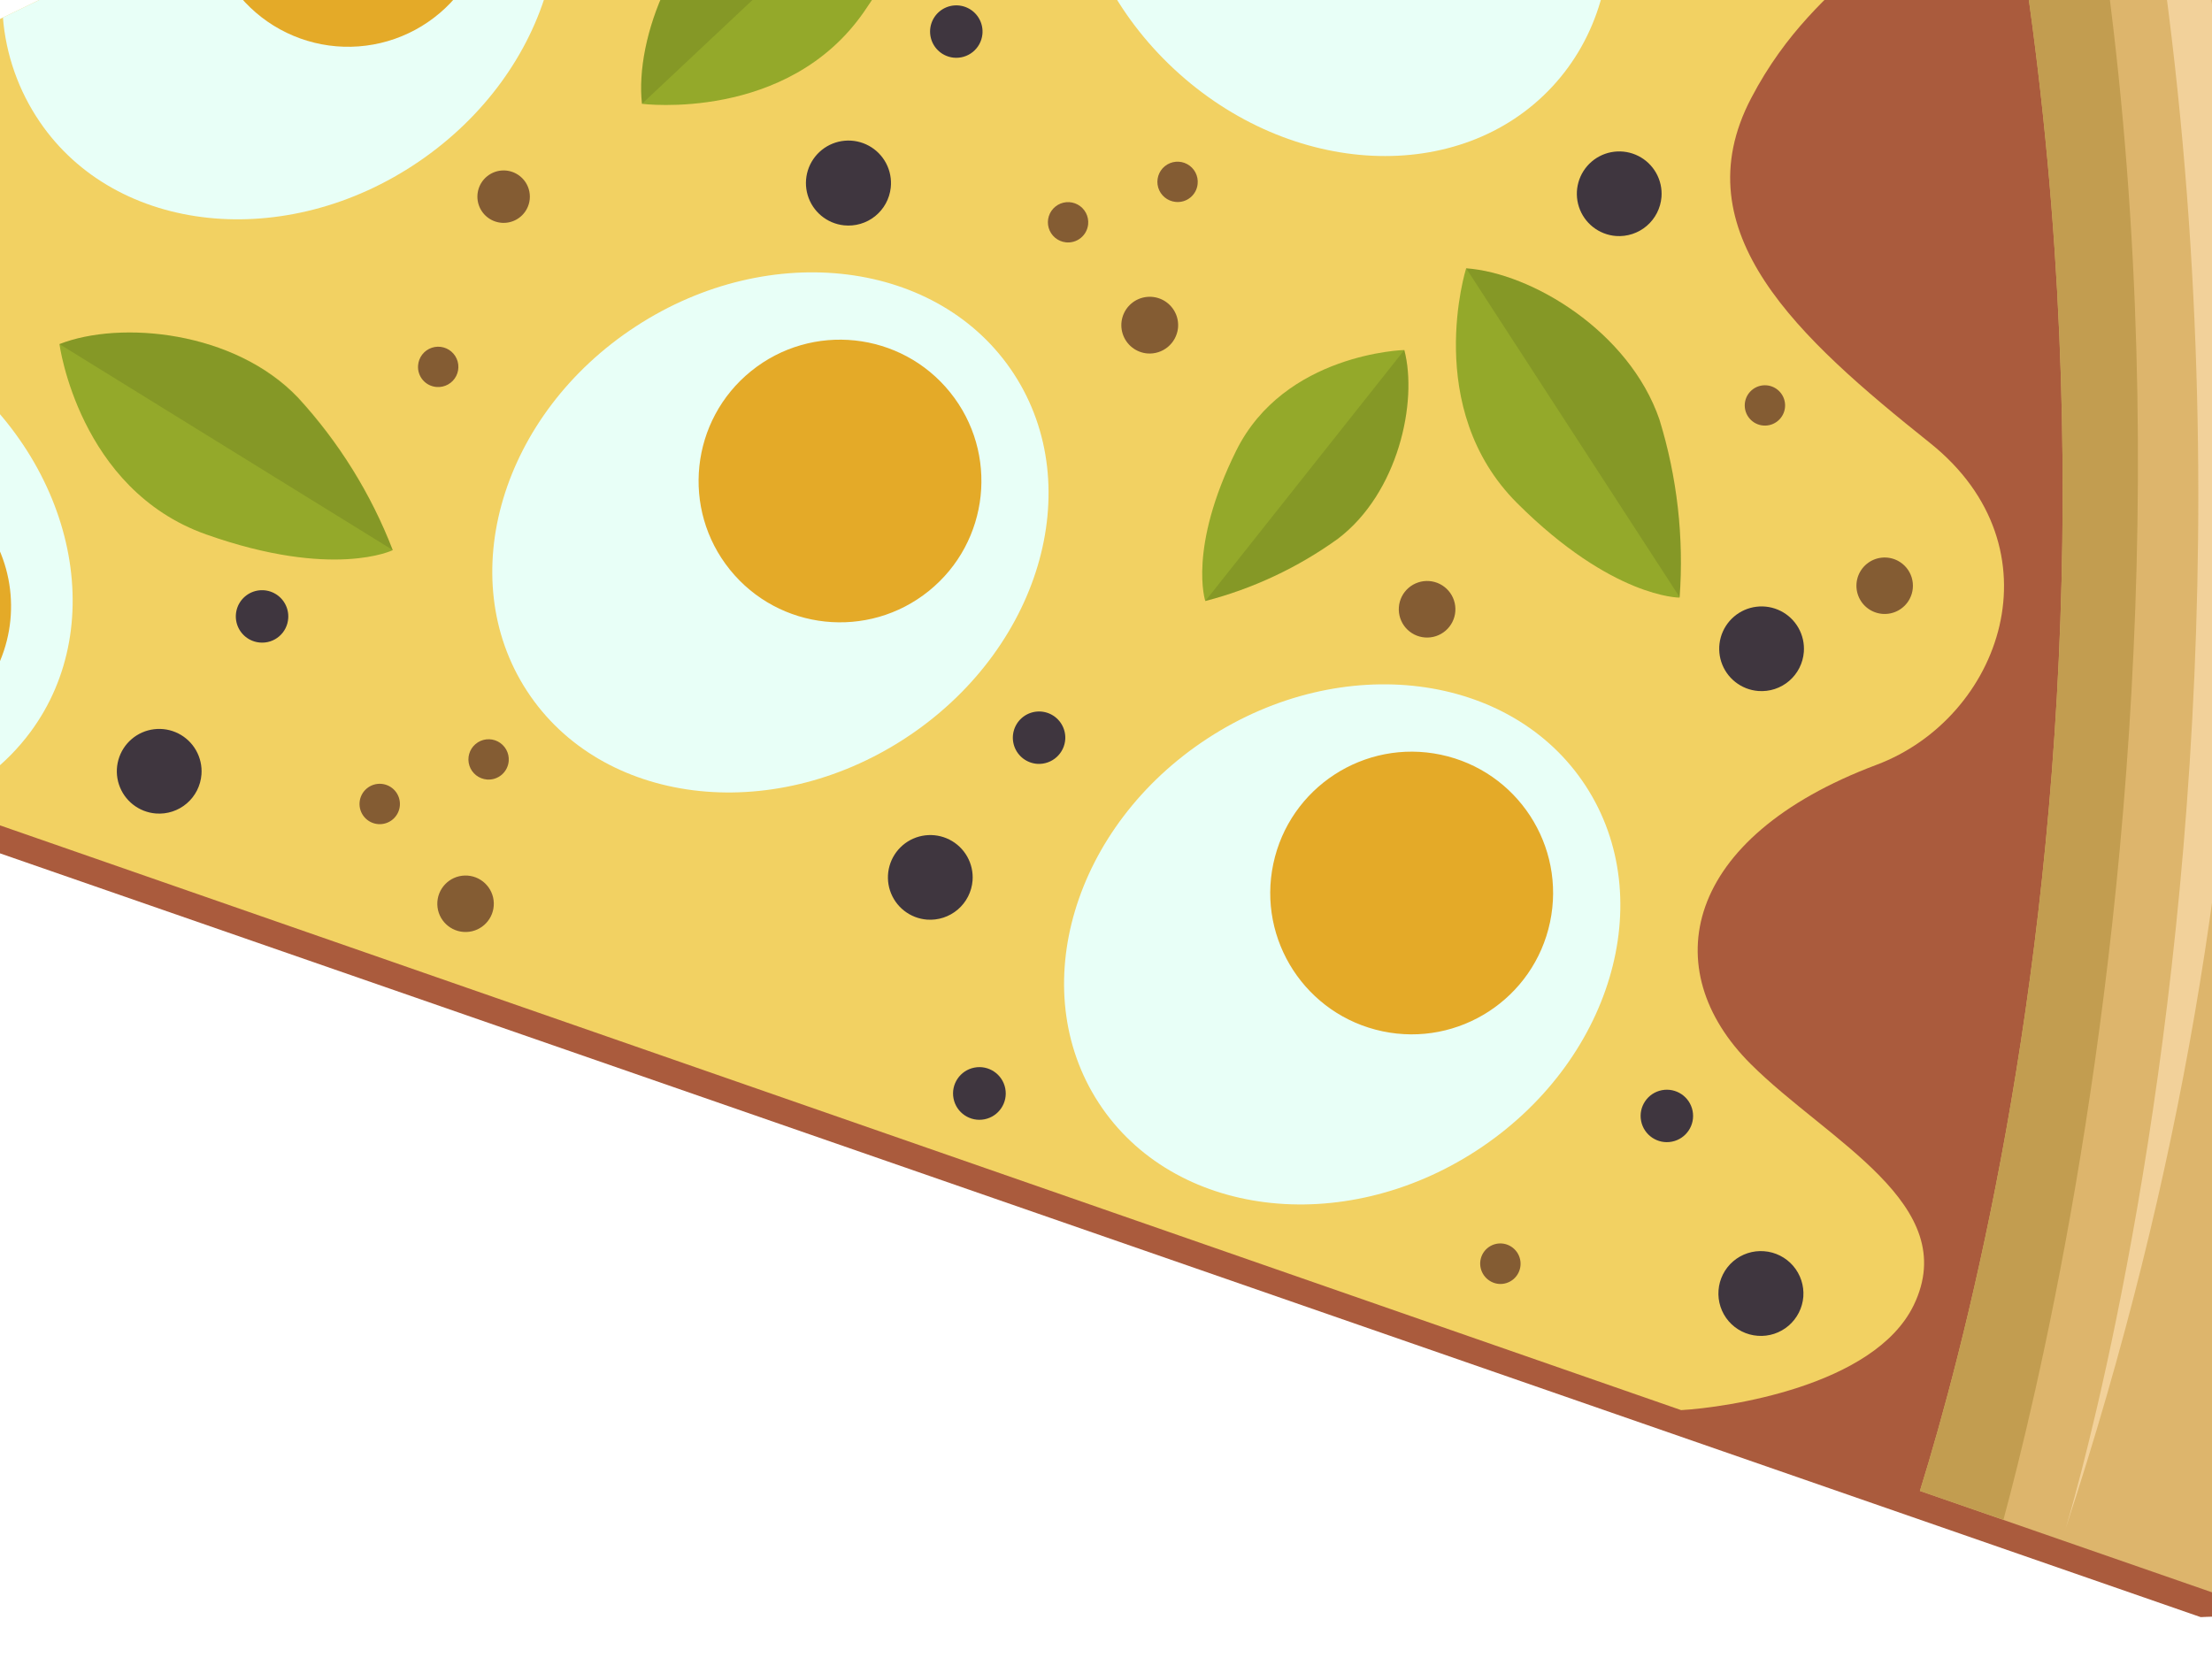 <svg width="308" height="233" viewBox="0 0 308 233" fill="none" xmlns="http://www.w3.org/2000/svg">
<g clip-path="url(#clip0_42_885)" filter="url(#filter0_d_42_885)">
<g filter="url(#filter1_d_42_885)">
<path d="M-134.977 63.983L317.165 220.918C317.165 220.918 385.657 53.159 296.257 -144.847L-134.977 63.983Z" fill="#AA5B3D"/>
</g>
<path d="M250.143 -122.418C313.111 28.133 279.432 164.618 267.329 203.617L317.165 220.918C317.165 220.918 385.657 53.159 296.257 -144.847L250.143 -122.418Z" fill="#DDB56C"/>
<path d="M-134.977 63.983L234.083 192.364C240.301 192.007 260.958 189.067 266.457 177.773C273.267 163.721 254.551 154.918 243.761 144.158C230.574 131.019 234.288 112.661 261.265 102.511C278.672 95.983 287.069 72.338 268.74 57.69C250.411 43.043 234.069 28.344 243.829 9.677C253.588 -8.991 267.951 -10.404 267.437 -25.064C266.924 -39.724 255.4 -43.852 241.415 -51.935C221.943 -63.203 210.48 -77.381 228.863 -93.703C239.426 -103.142 240.413 -111.682 237.652 -116.407L-134.977 63.983Z" fill="#F2D162"/>
<path d="M259.173 -126.804L250.121 -122.417C313.11 28.133 279.431 164.618 267.328 203.617L278.958 207.634C287.907 174.531 325.561 13.976 259.173 -126.804Z" fill="#C29D50"/>
<path d="M204.147 33.363C204.147 33.363 197.998 52.844 211.252 66.068C224.506 79.292 233.866 79.22 233.866 79.22C234.483 70.85 233.529 62.439 231.055 54.42C226.842 42.148 213.267 34.01 204.147 33.363Z" fill="#94A92A"/>
<path opacity="0.1" d="M204.147 33.363L233.887 79.176C234.486 70.821 233.533 62.428 231.077 54.419C226.842 42.148 213.267 34.011 204.147 33.363Z" fill="black"/>
<path d="M195.537 44.739C195.537 44.739 178.857 45.176 172.122 58.773C165.386 72.369 167.826 79.695 167.826 79.695C174.47 77.975 180.735 75.034 186.302 71.022C194.675 64.665 197.435 51.972 195.537 44.739Z" fill="#94A92A"/>
<path opacity="0.1" d="M195.537 44.739L167.826 79.695C174.454 77.969 180.704 75.028 186.258 71.023C194.675 64.665 197.435 51.972 195.537 44.739Z" fill="black"/>
<path d="M89.388 10.458C89.388 10.458 109.628 13.04 120.295 -2.345C130.963 -17.73 129.23 -26.933 129.23 -26.933C120.882 -26.078 112.768 -23.667 105.308 -19.824C93.971 -13.52 88.372 1.365 89.388 10.458Z" fill="#94A92A"/>
<path opacity="0.1" d="M89.388 10.458L129.187 -26.933C120.854 -26.07 112.755 -23.659 105.308 -19.824C93.971 -13.52 88.372 1.365 89.388 10.458Z" fill="black"/>
<path d="M8.277 43.916C8.277 43.916 10.969 64.138 28.69 70.416C46.41 76.694 54.692 72.609 54.692 72.609C51.663 64.757 47.183 57.544 41.487 51.345C32.64 42.09 16.795 40.581 8.277 43.916Z" fill="#94A92A"/>
<path opacity="0.1" d="M8.277 43.916L54.67 72.588C51.64 64.774 47.169 57.597 41.49 51.431C32.64 42.09 16.795 40.582 8.277 43.916Z" fill="black"/>
<path d="M287.617 208.856C287.617 208.856 340.294 37.427 267.759 -129.211C267.759 -129.211 353.232 9.686 287.617 208.856Z" fill="#F2D19A"/>
<path d="M157.255 -46.651C144.447 -32.894 147.24 -9.488 163.494 5.63C179.748 20.747 203.306 21.85 216.114 8.094C228.922 -5.663 226.129 -29.07 209.875 -44.187C193.621 -59.304 170.062 -60.407 157.255 -46.651Z" fill="#E8FFF7"/>
<path d="M168.175 98.806C149.453 111 142.655 133.736 152.99 149.589C163.326 165.443 186.882 168.409 205.604 156.215C224.326 144.021 231.124 121.285 220.788 105.431C210.452 89.578 186.897 86.612 168.175 98.806Z" fill="#E8FFF7"/>
<path d="M177.295 116.293C175.051 126.928 181.857 137.368 192.497 139.611C203.138 141.854 213.583 135.05 215.827 124.415C218.072 113.78 211.265 103.341 200.625 101.098C189.984 98.855 179.539 105.658 177.295 116.293Z" fill="#E4AA28"/>
<path d="M88.559 41.436C69.837 53.63 63.039 76.366 73.375 92.22C83.71 108.073 107.266 111.039 125.988 98.845C144.71 86.651 151.508 63.915 141.172 48.062C130.837 32.208 107.281 29.242 88.559 41.436Z" fill="#E8FFF7"/>
<path d="M104.595 47.668C96.133 54.495 94.81 66.885 101.641 75.343C108.471 83.8 120.867 85.122 129.329 78.295C137.791 71.468 139.114 59.078 132.284 50.62C125.454 42.163 113.057 40.841 104.595 47.668Z" fill="#E4AA28"/>
<path d="M4.201 97.984C15.501 82.82 10.139 59.708 -7.786 46.433C-25.712 33.159 -49.415 34.557 -60.714 49.764C-69.298 61.313 -68.249 77.428 -59.369 90.378L-8.791 107.962C-3.617 105.906 0.882 102.451 4.201 97.984V97.984Z" fill="#E8FFF7"/>
<path d="M-6.401 64.636C-3.276 66.958 -0.91 70.155 0.398 73.821C1.705 77.488 1.896 81.46 0.945 85.234C-0.006 89.009 -2.056 92.417 -4.944 95.028C-7.833 97.638 -11.432 99.334 -15.285 99.9C-19.138 100.466 -23.072 99.878 -26.591 98.209C-30.109 96.541 -33.053 93.867 -35.051 90.525C-37.049 87.184 -38.011 83.326 -37.814 79.438C-37.618 75.551 -36.273 71.809 -33.949 68.685C-30.832 64.498 -26.18 61.718 -21.014 60.959C-15.848 60.2 -10.592 61.522 -6.401 64.636V64.636Z" fill="#E4AA28"/>
<path d="M5.543 12.978C16.179 28.604 39.789 31.098 58.271 18.534C76.752 5.97 83.116 -16.887 72.457 -32.535C71.768 -33.517 71.022 -34.457 70.222 -35.351L0.406 -1.561C0.824 3.649 2.594 8.66 5.543 12.978V12.978Z" fill="#E8FFF7"/>
<path d="M32.178 -6.11C33.73 -3.824 35.747 -1.891 38.096 -0.436C40.446 1.019 43.076 1.964 45.814 2.336C48.553 2.708 51.34 2.5 53.993 1.725C56.646 0.949 59.106 -0.376 61.213 -2.164C63.32 -3.952 65.026 -6.164 66.222 -8.655C67.417 -11.146 68.074 -13.861 68.15 -16.622C68.227 -19.384 67.72 -22.131 66.665 -24.684C65.609 -27.237 64.027 -29.539 62.022 -31.441L28.863 -15.445C29.143 -12.1 30.285 -8.883 32.178 -6.11V-6.11Z" fill="#E4AA28"/>
<path d="M73.34 25.119C72.998 25.754 72.474 26.273 71.836 26.611C71.198 26.949 70.475 27.091 69.757 27.018C69.038 26.945 68.358 26.661 67.801 26.202C67.244 25.743 66.836 25.129 66.628 24.438C66.42 23.747 66.421 23.01 66.632 22.32C66.843 21.63 67.253 21.018 67.812 20.561C68.37 20.104 69.052 19.822 69.77 19.752C70.489 19.682 71.212 19.826 71.848 20.166C72.272 20.393 72.647 20.701 72.952 21.073C73.257 21.445 73.485 21.873 73.623 22.333C73.762 22.793 73.808 23.276 73.76 23.754C73.711 24.232 73.569 24.696 73.34 25.119V25.119Z" fill="#845C33"/>
<path d="M265.892 79.418C265.526 80.104 264.963 80.666 264.277 81.033C263.591 81.4 262.811 81.555 262.036 81.478C261.262 81.402 260.527 81.097 259.926 80.604C259.324 80.11 258.883 79.449 258.658 78.704C258.432 77.96 258.433 77.165 258.66 76.421C258.886 75.677 259.329 75.016 259.931 74.523C260.533 74.031 261.268 73.727 262.043 73.652C262.818 73.577 263.597 73.733 264.283 74.101C265.201 74.594 265.886 75.43 266.188 76.427C266.49 77.424 266.383 78.5 265.892 79.418V79.418Z" fill="#845C33"/>
<path d="M64.722 117.922C62.55 117.979 60.836 119.785 60.892 121.956C60.949 124.126 62.756 125.84 64.928 125.783C67.1 125.726 68.814 123.92 68.757 121.75C68.7 119.579 66.894 117.865 64.722 117.922Z" fill="#845C33"/>
<path d="M198.423 84.772C197.907 84.735 197.403 84.596 196.941 84.364C196.478 84.132 196.066 83.811 195.727 83.419C195.389 83.028 195.131 82.573 194.968 82.082C194.805 81.591 194.74 81.073 194.778 80.556C194.816 80.04 194.955 79.537 195.187 79.074C195.419 78.612 195.74 78.2 196.132 77.862C196.524 77.523 196.978 77.265 197.47 77.103C197.961 76.94 198.48 76.875 198.996 76.913C200.039 76.989 201.009 77.475 201.692 78.266C202.376 79.057 202.717 80.086 202.641 81.129C202.566 82.171 202.078 83.14 201.287 83.823C200.496 84.507 199.466 84.848 198.423 84.772V84.772Z" fill="#845C33"/>
<path d="M67.81 104.551C67.256 104.507 66.728 104.3 66.292 103.957C65.856 103.613 65.531 103.148 65.36 102.62C65.188 102.092 65.177 101.525 65.328 100.991C65.478 100.456 65.784 99.979 66.206 99.618C66.627 99.257 67.147 99.029 67.698 98.963C68.25 98.897 68.808 98.996 69.304 99.247C69.799 99.499 70.209 99.891 70.481 100.375C70.753 100.858 70.876 101.412 70.834 101.965C70.806 102.334 70.705 102.693 70.538 103.023C70.37 103.352 70.14 103.645 69.859 103.886C69.578 104.126 69.252 104.308 68.9 104.423C68.549 104.537 68.178 104.581 67.81 104.551V104.551Z" fill="#845C33"/>
<path d="M245.676 49.65C244.124 49.691 242.9 50.981 242.94 52.531C242.981 54.082 244.271 55.306 245.823 55.265C247.374 55.224 248.599 53.935 248.558 52.384C248.517 50.834 247.227 49.61 245.676 49.65Z" fill="#845C33"/>
<path d="M52.664 110.761C51.92 110.706 51.229 110.358 50.742 109.793C50.255 109.228 50.012 108.493 50.067 107.75C50.122 107.006 50.47 106.315 51.035 105.828C51.6 105.341 52.336 105.098 53.08 105.153C53.448 105.18 53.808 105.28 54.138 105.446C54.468 105.612 54.761 105.842 55.003 106.121C55.244 106.401 55.428 106.725 55.543 107.076C55.659 107.426 55.705 107.796 55.678 108.165C55.65 108.533 55.551 108.892 55.385 109.222C55.218 109.552 54.989 109.845 54.709 110.087C54.429 110.328 54.105 110.511 53.754 110.627C53.403 110.743 53.033 110.788 52.664 110.761V110.761Z" fill="#845C33"/>
<path d="M208.694 174.79C207.954 174.723 207.269 174.369 206.786 173.804C206.303 173.24 206.059 172.509 206.107 171.768C206.132 171.397 206.231 171.036 206.397 170.704C206.563 170.372 206.793 170.076 207.074 169.834C207.356 169.591 207.682 169.407 208.035 169.291C208.388 169.176 208.76 169.131 209.13 169.16C209.873 169.222 210.561 169.575 211.045 170.14C211.529 170.706 211.771 171.44 211.718 172.183C211.692 172.553 211.593 172.915 211.427 173.247C211.261 173.579 211.031 173.874 210.75 174.117C210.469 174.359 210.142 174.544 209.789 174.659C209.436 174.775 209.064 174.819 208.694 174.79Z" fill="#845C33"/>
<path d="M21.708 109.281C20.545 109.19 19.435 108.757 18.519 108.036C17.602 107.316 16.92 106.34 16.558 105.231C16.196 104.123 16.171 102.933 16.486 101.811C16.8 100.688 17.441 99.684 18.326 98.925C19.211 98.166 20.301 97.686 21.459 97.547C22.617 97.407 23.79 97.613 24.831 98.139C25.872 98.665 26.733 99.487 27.306 100.503C27.879 101.518 28.139 102.68 28.052 103.842C27.993 104.616 27.783 105.371 27.433 106.063C27.082 106.756 26.598 107.372 26.009 107.878C25.42 108.383 24.736 108.767 23.998 109.008C23.26 109.249 22.482 109.341 21.708 109.281V109.281Z" fill="#3F363F"/>
<path d="M244.753 182.015C243.976 181.959 243.219 181.751 242.524 181.402C241.828 181.053 241.209 180.57 240.701 179.981C240.193 179.392 239.807 178.708 239.565 177.969C239.323 177.23 239.229 176.45 239.289 175.675C239.347 174.901 239.558 174.146 239.908 173.453C240.259 172.761 240.742 172.144 241.332 171.639C241.921 171.134 242.604 170.75 243.343 170.509C244.081 170.268 244.859 170.175 245.633 170.236C247.199 170.353 248.653 171.087 249.678 172.275C250.702 173.464 251.212 175.011 251.096 176.576C250.974 178.136 250.237 179.585 249.048 180.605C247.859 181.624 246.315 182.131 244.753 182.015V182.015Z" fill="#3F363F"/>
<path d="M225.002 28.863C223.839 28.772 222.73 28.339 221.813 27.618C220.897 26.897 220.214 25.921 219.852 24.813C219.491 23.705 219.465 22.515 219.78 21.392C220.095 20.27 220.735 19.266 221.62 18.507C222.505 17.748 223.596 17.268 224.753 17.128C225.911 16.988 227.085 17.194 228.125 17.72C229.166 18.246 230.027 19.069 230.6 20.084C231.174 21.099 231.433 22.261 231.346 23.424C231.223 24.984 230.487 26.433 229.298 27.452C228.109 28.472 226.564 28.979 225.002 28.863V28.863Z" fill="#3F363F"/>
<path d="M36.197 85.476C35.478 85.419 34.792 85.15 34.225 84.703C33.659 84.256 33.237 83.651 33.014 82.965C32.791 82.279 32.777 81.543 32.972 80.848C33.167 80.154 33.564 79.533 34.113 79.064C34.661 78.595 35.336 78.298 36.052 78.212C36.769 78.126 37.495 78.254 38.139 78.58C38.782 78.906 39.315 79.415 39.67 80.043C40.024 80.672 40.185 81.391 40.131 82.11C40.097 82.591 39.969 83.06 39.752 83.49C39.536 83.921 39.236 84.304 38.87 84.617C38.504 84.93 38.079 85.168 37.62 85.315C37.161 85.463 36.678 85.517 36.197 85.476V85.476Z" fill="#3F363F"/>
<path d="M60.8 49.889C60.432 49.863 60.073 49.765 59.744 49.6C59.414 49.435 59.121 49.206 58.88 48.927C58.64 48.648 58.457 48.324 58.343 47.974C58.228 47.624 58.184 47.255 58.213 46.888C58.253 46.333 58.457 45.803 58.798 45.364C59.14 44.925 59.605 44.597 60.133 44.422C60.661 44.248 61.229 44.233 61.765 44.382C62.301 44.53 62.782 44.834 63.145 45.255C63.508 45.677 63.738 46.196 63.805 46.748C63.872 47.3 63.774 47.86 63.523 48.356C63.272 48.852 62.879 49.263 62.394 49.535C61.91 49.808 61.355 49.931 60.8 49.889Z" fill="#845C33"/>
<path d="M129.076 124.06C127.913 123.969 126.803 123.536 125.887 122.815C124.97 122.095 124.288 121.119 123.926 120.01C123.564 118.902 123.539 117.712 123.854 116.59C124.168 115.467 124.809 114.463 125.694 113.704C126.579 112.945 127.669 112.466 128.827 112.326C129.985 112.186 131.158 112.392 132.199 112.918C133.24 113.444 134.101 114.266 134.674 115.282C135.247 116.297 135.507 117.459 135.42 118.621C135.297 120.182 134.56 121.631 133.371 122.65C132.182 123.669 130.638 124.176 129.076 124.06Z" fill="#3F363F"/>
<path d="M244.823 92.223C243.66 92.132 242.55 91.699 241.634 90.978C240.717 90.257 240.035 89.281 239.673 88.173C239.312 87.065 239.286 85.875 239.601 84.752C239.916 83.63 240.556 82.626 241.441 81.867C242.326 81.108 243.417 80.628 244.574 80.489C245.732 80.349 246.905 80.555 247.946 81.081C248.987 81.607 249.848 82.429 250.421 83.444C250.994 84.46 251.254 85.622 251.167 86.784C251.109 87.558 250.898 88.313 250.548 89.005C250.197 89.698 249.714 90.314 249.124 90.82C248.535 91.325 247.852 91.709 247.113 91.95C246.375 92.191 245.597 92.283 244.823 92.223V92.223Z" fill="#3F363F"/>
<path d="M144.464 102.371C143.745 102.328 143.054 102.074 142.479 101.64C141.904 101.206 141.471 100.611 141.233 99.932C140.995 99.252 140.964 98.517 141.143 97.819C141.322 97.122 141.704 96.493 142.24 96.011C142.775 95.53 143.442 95.218 144.155 95.114C144.868 95.01 145.596 95.12 146.247 95.428C146.898 95.737 147.443 96.231 147.813 96.849C148.184 97.466 148.364 98.179 148.33 98.899C148.304 99.38 148.184 99.853 147.976 100.288C147.768 100.723 147.476 101.113 147.117 101.435C146.758 101.758 146.339 102.007 145.883 102.167C145.428 102.328 144.946 102.397 144.464 102.371V102.371Z" fill="#3F363F"/>
<path d="M231.39 147.815C229.41 148.204 228.121 150.123 228.51 152.101C228.898 154.08 230.818 155.369 232.798 154.98C234.777 154.592 236.067 152.673 235.678 150.694C235.289 148.716 233.37 147.427 231.39 147.815Z" fill="#3F363F"/>
<path d="M135.656 144.671C133.668 145.066 132.377 146.997 132.773 148.983C133.168 150.97 135.099 152.26 137.087 151.865C139.074 151.47 140.365 149.54 139.97 147.553C139.575 145.567 137.643 144.276 135.656 144.671Z" fill="#3F363F"/>
<path d="M159.789 45.222C159.003 45.162 158.253 44.868 157.635 44.38C157.017 43.891 156.559 43.228 156.321 42.477C156.082 41.727 156.073 40.922 156.295 40.166C156.518 39.41 156.96 38.738 157.567 38.235C158.174 37.733 158.918 37.423 159.702 37.346C160.486 37.269 161.276 37.427 161.97 37.801C162.663 38.176 163.229 38.748 163.594 39.446C163.96 40.144 164.109 40.935 164.021 41.718C163.902 42.734 163.396 43.666 162.608 44.318C161.82 44.971 160.81 45.294 159.789 45.222V45.222Z" fill="#845C33"/>
<path d="M163.668 24.115C163.116 24.057 162.593 23.836 162.167 23.48C161.74 23.125 161.428 22.651 161.27 22.119C161.113 21.586 161.117 21.019 161.282 20.489C161.447 19.959 161.765 19.489 162.197 19.14C162.629 18.791 163.155 18.577 163.708 18.526C164.261 18.475 164.817 18.589 165.305 18.854C165.793 19.119 166.192 19.522 166.451 20.014C166.71 20.505 166.817 21.062 166.76 21.614C166.724 21.982 166.615 22.34 166.44 22.666C166.265 22.992 166.026 23.279 165.739 23.512C165.451 23.745 165.12 23.919 164.764 24.022C164.409 24.125 164.036 24.157 163.668 24.115V24.115Z" fill="#845C33"/>
<path d="M148.4 29.745C147.849 29.682 147.329 29.458 146.905 29.1C146.482 28.743 146.173 28.268 146.019 27.736C145.865 27.203 145.872 26.637 146.038 26.109C146.205 25.581 146.525 25.113 146.957 24.766C147.389 24.419 147.914 24.207 148.467 24.157C149.019 24.108 149.574 24.223 150.061 24.488C150.548 24.752 150.945 25.155 151.204 25.645C151.462 26.136 151.57 26.692 151.513 27.243C151.475 27.612 151.364 27.97 151.186 28.296C151.009 28.622 150.768 28.91 150.479 29.143C150.189 29.376 149.856 29.549 149.5 29.652C149.143 29.755 148.769 29.787 148.4 29.745V29.745Z" fill="#845C33"/>
<path d="M117.506 27.377C116.342 27.252 115.24 26.784 114.342 26.033C113.443 25.282 112.787 24.282 112.458 23.158C112.128 22.035 112.139 20.839 112.489 19.722C112.84 18.604 113.514 17.616 114.426 16.882C115.338 16.147 116.448 15.7 117.615 15.596C118.782 15.492 119.953 15.736 120.981 16.298C122.009 16.86 122.847 17.713 123.389 18.751C123.932 19.789 124.154 20.964 124.028 22.128C123.859 23.688 123.078 25.118 121.855 26.102C120.632 27.086 119.068 27.545 117.506 27.377Z" fill="#3F363F"/>
<path d="M132.765 4.028C132.047 3.95 131.367 3.662 130.813 3.198C130.259 2.735 129.855 2.118 129.651 1.425C129.448 0.732 129.455 -0.005 129.671 -0.694C129.887 -1.383 130.302 -1.993 130.865 -2.446C131.428 -2.899 132.112 -3.175 132.832 -3.239C133.551 -3.303 134.274 -3.152 134.908 -2.806C135.542 -2.46 136.059 -1.934 136.393 -1.294C136.728 -0.654 136.865 0.071 136.788 0.789C136.737 1.265 136.592 1.727 136.362 2.148C136.132 2.569 135.821 2.94 135.448 3.241C135.074 3.542 134.645 3.766 134.184 3.901C133.724 4.036 133.242 4.079 132.765 4.028Z" fill="#3F363F"/>
</g>
<defs>
<filter id="filter0_d_42_885" x="-144.165" y="-145.801" width="494.584" height="386.444" filterUnits="userSpaceOnUse" color-interpolation-filters="sRGB">
<feFlood flood-opacity="0" result="BackgroundImageFix"/>
<feColorMatrix in="SourceAlpha" type="matrix" values="0 0 0 0 0 0 0 0 0 0 0 0 0 0 0 0 0 0 127 0" result="hardAlpha"/>
<feOffset dy="4"/>
<feGaussianBlur stdDeviation="2"/>
<feComposite in2="hardAlpha" operator="out"/>
<feColorMatrix type="matrix" values="0 0 0 0 0 0 0 0 0 0 0 0 0 0 0 0 0 0 0.25 0"/>
<feBlend mode="normal" in2="BackgroundImageFix" result="effect1_dropShadow_42_885"/>
<feBlend mode="normal" in="SourceGraphic" in2="effect1_dropShadow_42_885" result="shape"/>
</filter>
<filter id="filter1_d_42_885" x="-142.977" y="-148.847" width="493.219" height="381.765" filterUnits="userSpaceOnUse" color-interpolation-filters="sRGB">
<feFlood flood-opacity="0" result="BackgroundImageFix"/>
<feColorMatrix in="SourceAlpha" type="matrix" values="0 0 0 0 0 0 0 0 0 0 0 0 0 0 0 0 0 0 127 0" result="hardAlpha"/>
<feOffset dy="4"/>
<feGaussianBlur stdDeviation="4"/>
<feComposite in2="hardAlpha" operator="out"/>
<feColorMatrix type="matrix" values="0 0 0 0 0 0 0 0 0 0 0 0 0 0 0 0 0 0 0.15 0"/>
<feBlend mode="normal" in2="BackgroundImageFix" result="effect1_dropShadow_42_885"/>
<feBlend mode="normal" in="SourceGraphic" in2="effect1_dropShadow_42_885" result="shape"/>
</filter>
<clipPath id="clip0_42_885">
<rect width="477.165" height="366.079" fill="white" transform="translate(346.419 220.152) rotate(178.5)"/>
</clipPath>
</defs>
</svg>
